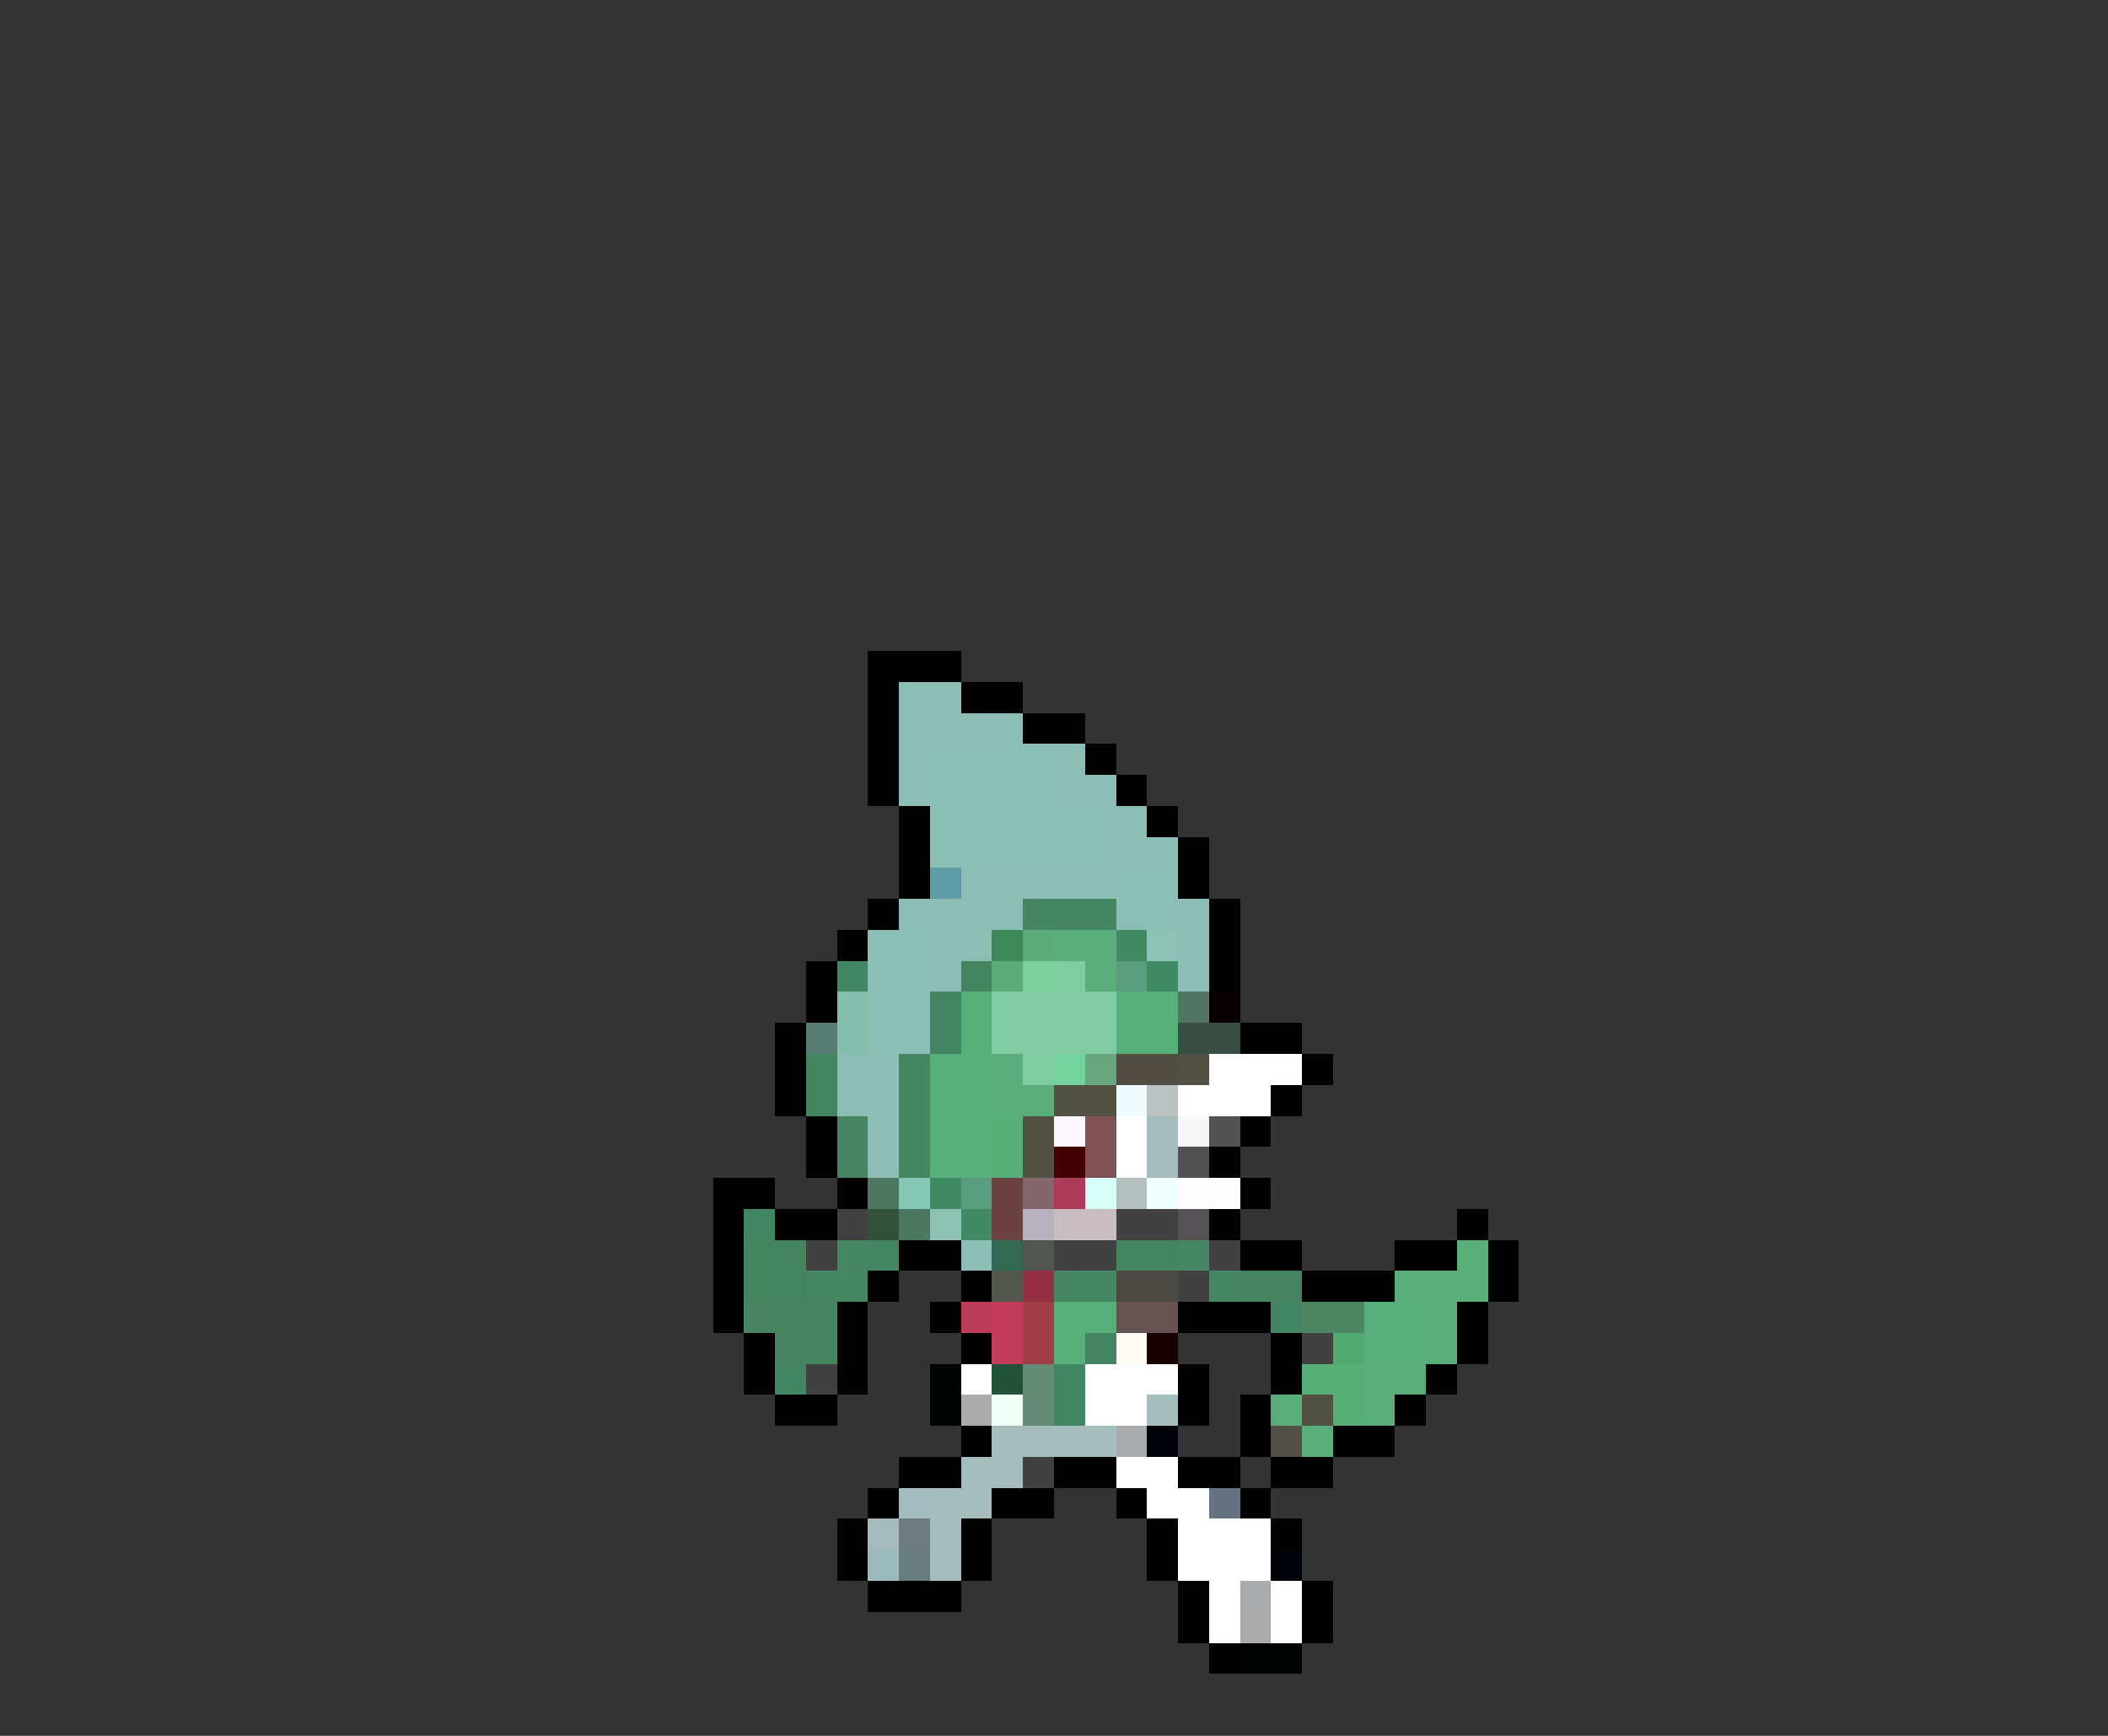 <svg xmlns="http://www.w3.org/2000/svg" viewBox="0 -0.5 68 56" shape-rendering="crispEdges">
<rect x="0" y="-0.5" width="68" height="56" fill="#333333" stroke="none"/>
<path stroke="#000000" d="M28 21h3M28 22h1M31 22h2M28 23h1M33 23h2M28 24h1M35 24h1M28 25h1M36 25h1M29 26h1M37 26h1M29 27h1M38 27h1M29 28h1M38 28h1M28 29h1M39 29h1M27 30h1M39 30h1M26 31h1M39 31h1M26 32h1M25 33h1M40 33h2M25 34h1M42 34h1M25 35h1M41 35h1M26 36h1M40 36h1M26 37h1M39 37h1M23 38h2M27 38h1M40 38h1M23 39h1M25 39h2M39 39h1M47 39h1M23 40h1M29 40h2M40 40h2M45 40h2M48 40h1M23 41h1M28 41h1M31 41h1M42 41h3M48 41h1M23 42h1M27 42h1M30 42h1M38 42h3M47 42h1M24 43h1M27 43h1M31 43h1M41 43h1M47 43h1M24 44h1M27 44h1M38 44h1M41 44h1M46 44h1M25 45h2M38 45h1M40 45h1M45 45h1M31 46h1M40 46h1M43 46h2M29 47h2M34 47h2M38 47h2M41 47h2M28 48h1M32 48h2M36 48h1M40 48h1M27 49h1M31 49h1M37 49h1M41 49h1M27 50h1M31 50h1M37 50h1M28 51h3M38 51h1M42 51h1M38 52h1M42 52h1M39 53h1" />
<path stroke="#8cbeb5" d="M29 22h2M29 23h4M29 24h1M34 24h1M29 25h1M34 25h2M36 26h1M36 27h2M31 28h5M29 29h4M38 29h1M30 30h2M38 30h1M30 31h1M38 31h1M27 34h2M27 35h2M28 36h1M28 37h1M31 40h1" />
<path stroke="#8bbeb5" d="M30 24h4M30 25h4M30 26h6M30 27h6M36 28h2M36 29h2M28 30h2M28 31h2M28 32h2M28 33h2" />
<path stroke="#609ca7" d="M30 28h1" />
<path stroke="#448562" d="M33 29h3M31 31h1M26 34h1M29 34h1M26 35h1M29 35h1M29 36h1M29 37h1" />
<path stroke="#3f885a" d="M32 30h1" />
<path stroke="#5dab7b" d="M33 30h1M32 31h1" />
<path stroke="#5aae7b" d="M34 30h2M35 31h1M32 34h1M32 35h2M47 40h1M45 41h3M46 42h1M46 43h1M44 44h2M41 45h1M44 45h1M42 46h1" />
<path stroke="#428a63" d="M36 30h1M37 31h1M30 38h1M31 39h1" />
<path stroke="#8cc3b5" d="M37 30h1M30 39h1" />
<path stroke="#428663" d="M27 31h1M24 39h1M28 40h1M41 42h1M25 44h1M34 44h1M34 45h1" />
<path stroke="#7bcf9c" d="M33 31h1" />
<path stroke="#80cca1" d="M34 31h1M33 34h1" />
<path stroke="#5a9d7e" d="M36 31h1M31 38h1" />
<path stroke="#84bead" d="M27 32h1M27 33h1" />
<path stroke="#448462" d="M30 32h1M30 33h1M35 43h1" />
<path stroke="#57af7b" d="M31 32h1M36 32h2M31 33h1M36 33h2M30 34h2M30 35h2M30 36h2M30 37h2M34 42h2M44 42h2M34 43h1M44 43h2" />
<path stroke="#80cba2" d="M32 32h4M32 33h4" />
<path stroke="#527563" d="M38 32h1" />
<path stroke="#080000" d="M39 32h1" />
<path stroke="#587e73" d="M26 33h1" />
<path stroke="#394e42" d="M38 33h2" />
<path stroke="#73d39c" d="M34 34h1" />
<path stroke="#68a77e" d="M35 34h1" />
<path stroke="#524d42" d="M36 34h2" />
<path stroke="#525142" d="M38 34h1M34 35h2M33 36h1M33 37h1M42 45h1" />
<path stroke="#ffffff" d="M39 34h3M38 35h3M36 36h1M36 37h1M31 44h1M35 44h3M35 45h2M36 47h2M37 48h2M38 49h3M38 50h3M39 51h1M41 51h1M39 52h1M41 52h1" />
<path stroke="#effbff" d="M36 35h1" />
<path stroke="#bac1c0" d="M37 35h1" />
<path stroke="#478462" d="M27 36h1M27 37h1M40 41h2M24 42h3M25 43h2" />
<path stroke="#57af78" d="M32 36h1M32 37h1M42 44h2M43 45h1" />
<path stroke="#fff7ff" d="M34 36h1" />
<path stroke="#815255" d="M35 36h1M35 37h1" />
<path stroke="#a5bebd" d="M37 36h1M37 37h1M37 45h1M32 46h4M31 47h2M30 48h2M30 49h1M30 50h1" />
<path stroke="#f7f7f7" d="M38 36h1" />
<path stroke="#525252" d="M39 36h1M38 37h1" />
<path stroke="#420000" d="M34 37h1" />
<path stroke="#4c7862" d="M28 38h1M29 39h1" />
<path stroke="#84c7b5" d="M29 38h1" />
<path stroke="#6b4142" d="M32 38h1M32 39h1" />
<path stroke="#83666b" d="M33 38h1" />
<path stroke="#ad3c5a" d="M34 38h1" />
<path stroke="#d6fff7" d="M35 38h1" />
<path stroke="#b5bfc0" d="M36 38h1" />
<path stroke="#efffff" d="M37 38h1" />
<path stroke="#fffbff" d="M38 38h2" />
<path stroke="#424142" d="M27 39h1M36 39h2M26 40h1M34 40h2M39 40h1M38 41h1M42 43h1M26 44h1M33 47h1" />
<path stroke="#315139" d="M28 39h1" />
<path stroke="#b5b2bd" d="M33 39h1" />
<path stroke="#c8bec2" d="M34 39h2" />
<path stroke="#555355" d="M38 39h1" />
<path stroke="#448560" d="M24 40h2M36 40h2M24 41h2" />
<path stroke="#468663" d="M27 40h1M38 40h1M26 41h2M34 41h2M39 41h1" />
<path stroke="#316952" d="M32 40h1" />
<path stroke="#52564c" d="M33 40h1M32 41h1" />
<path stroke="#943042" d="M33 41h1" />
<path stroke="#4a4942" d="M36 41h2" />
<path stroke="#bd3c5a" d="M31 42h1" />
<path stroke="#c33c5a" d="M32 42h1M32 43h1" />
<path stroke="#9f4049" d="M33 42h1M33 43h1" />
<path stroke="#655352" d="M36 42h2" />
<path stroke="#4c8762" d="M42 42h2" />
<path stroke="#fffbf7" d="M36 43h1" />
<path stroke="#180000" d="M37 43h1" />
<path stroke="#52aa73" d="M43 43h1" />
<path stroke="#000400" d="M30 44h1M30 45h1M40 53h2" />
<path stroke="#215139" d="M32 44h1" />
<path stroke="#658b78" d="M33 44h1M33 45h1" />
<path stroke="#aaabaa" d="M31 45h1M40 52h1" />
<path stroke="#effff7" d="M32 45h1" />
<path stroke="#aaabac" d="M36 46h1M40 51h1" />
<path stroke="#000408" d="M37 46h1M41 50h1" />
<path stroke="#524f46" d="M41 46h1" />
<path stroke="#a5babd" d="M29 48h1M28 49h1" />
<path stroke="#657281" d="M39 48h1" />
<path stroke="#6e7c7e" d="M29 49h1" />
<path stroke="#9cbabd" d="M28 50h1" />
<path stroke="#687c7e" d="M29 50h1" />
</svg>